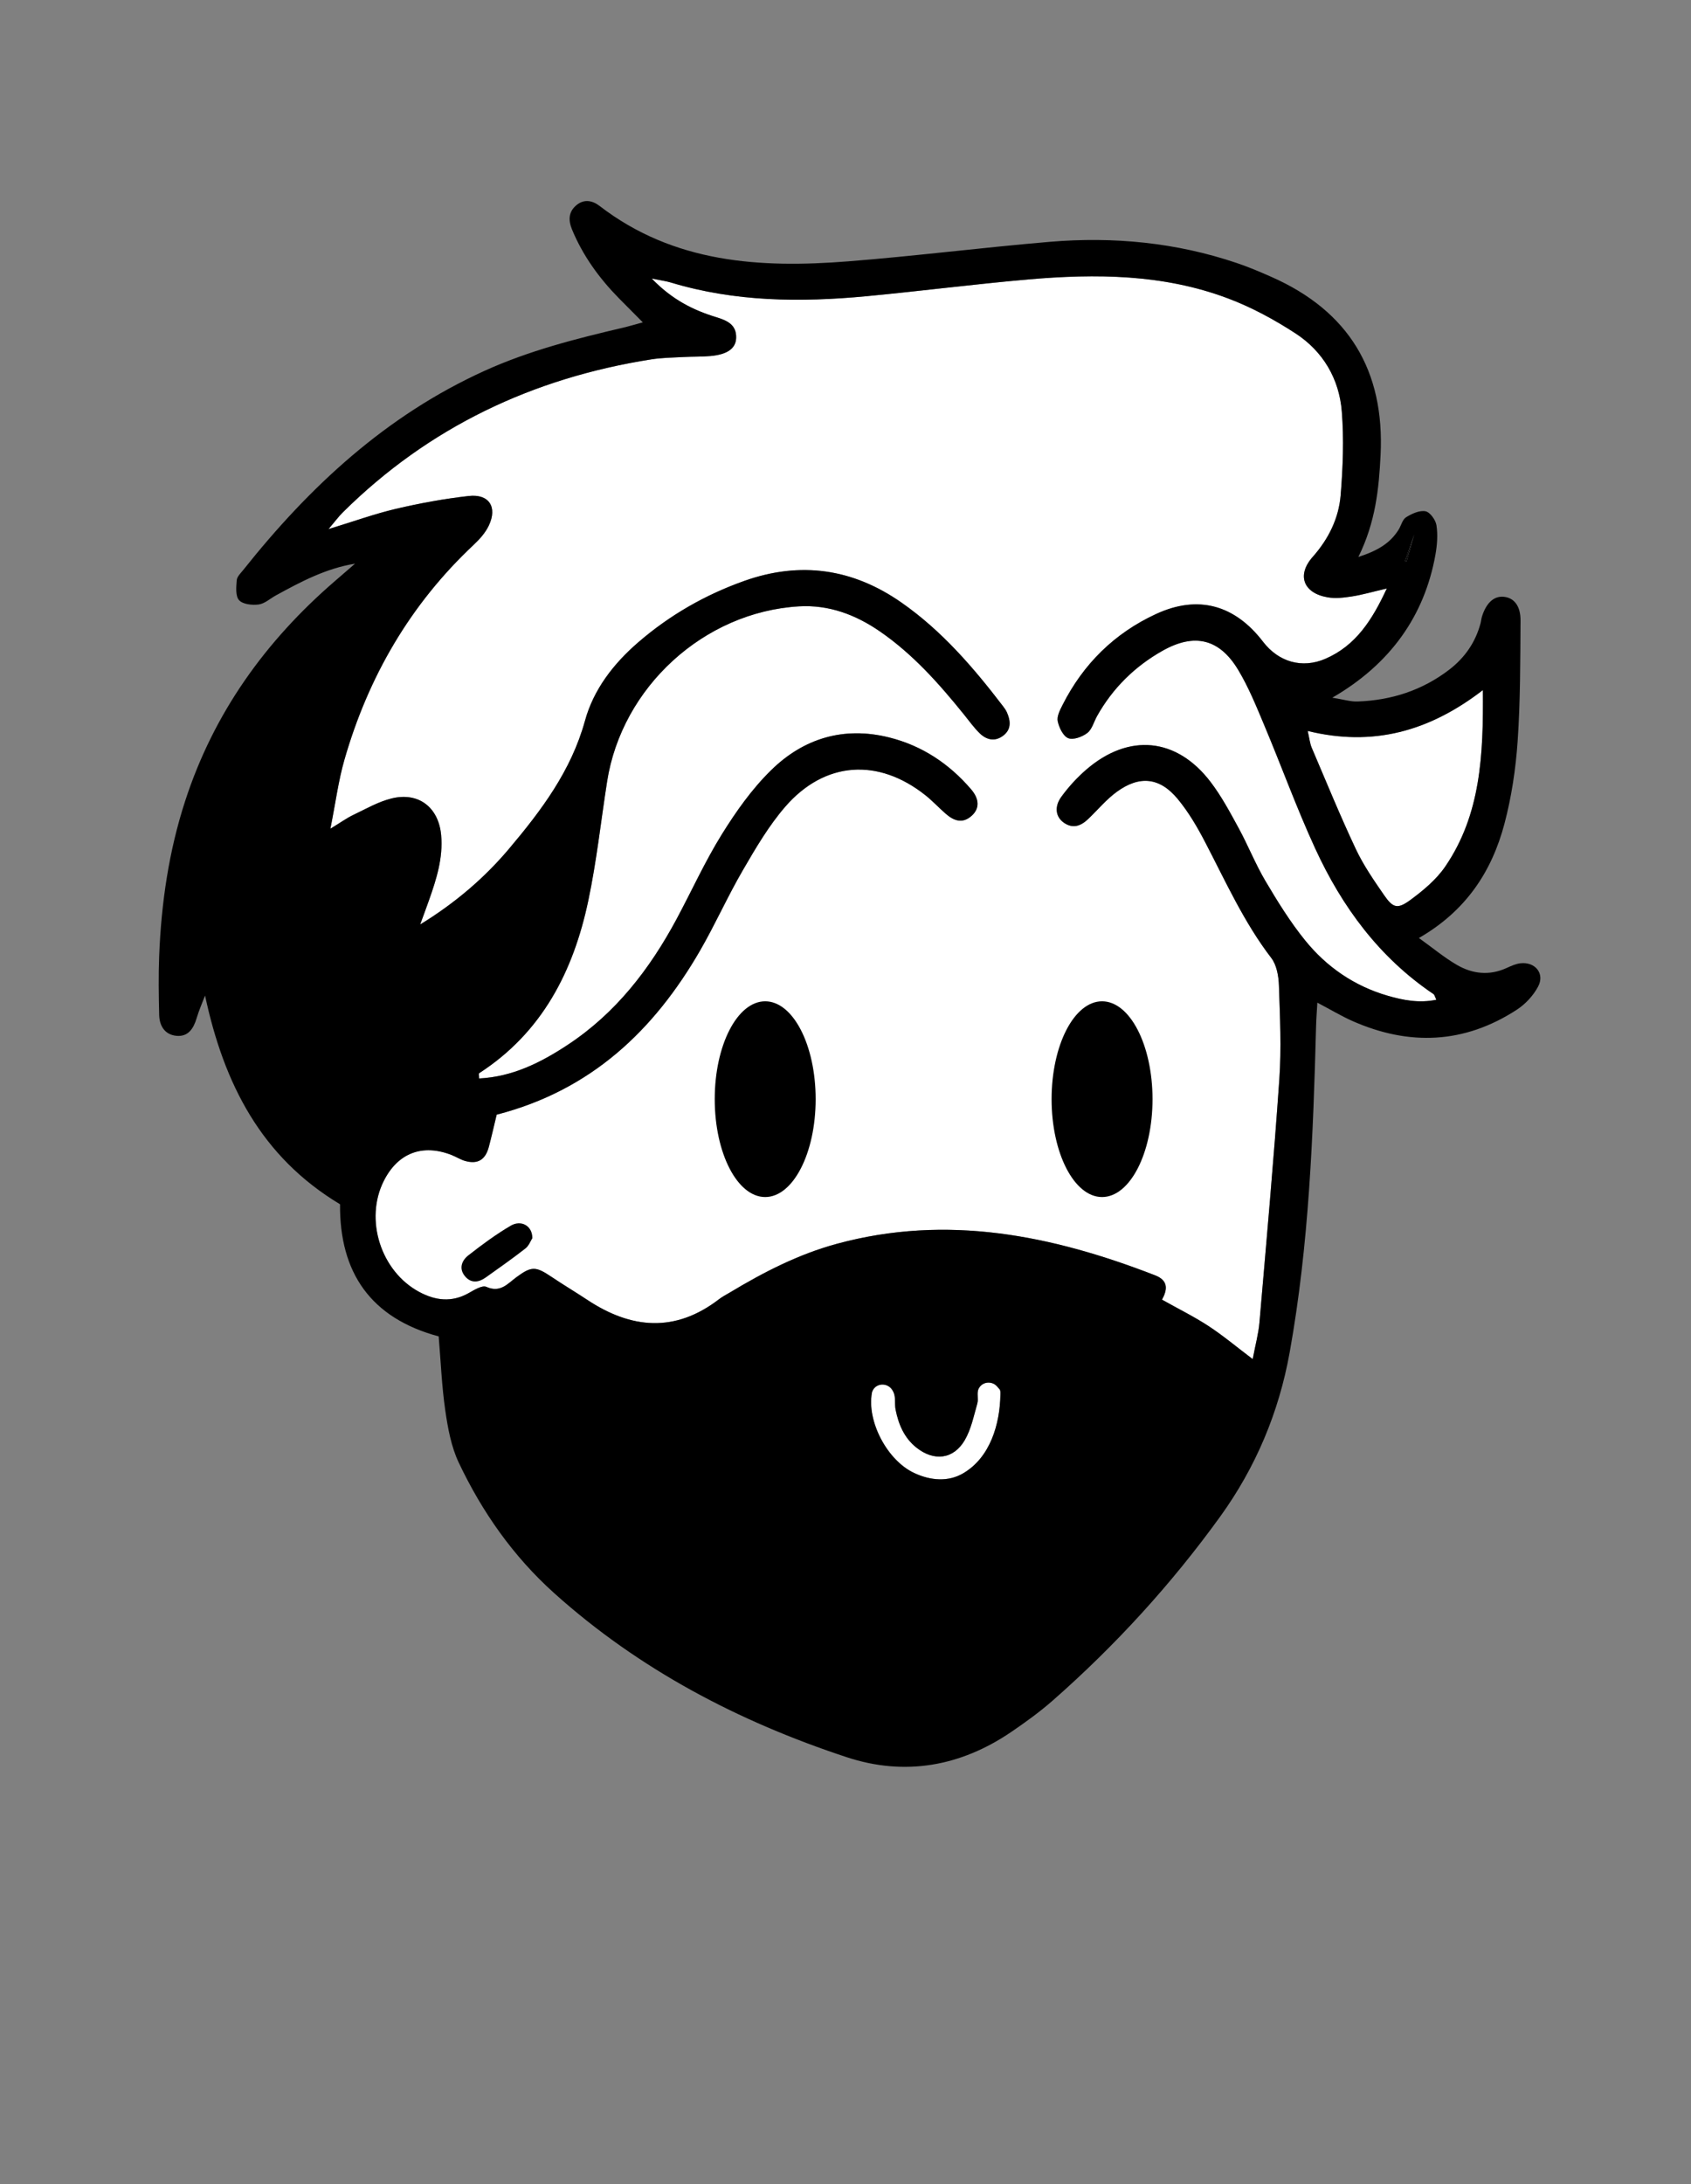 <?xml version="1.0" encoding="UTF-8"?>
<svg id="Laag_1" xmlns="http://www.w3.org/2000/svg" viewBox="0 0 564.63 729.16">
  <rect x="0" y="0" width="564.63" height="729.16" fill="#808080" stroke="none"/>
  <defs>
    <style>
      .cls-1 {
        fill: #fff;
      }
    </style>
  </defs>
  <path class="cls-1" d="M333.78,463.8c.3.36.27,1.06.26,1.6-.14,9.88-3.34,21.1-12.45,26.42-2.5,1.46-5.17,2.05-7.85,2-2.9-.05-5.82-.85-8.55-2.14-8.92-4.19-15.78-17.14-14.06-26.74.05-.28.15-.55.29-.82,1.31-2.55,4.96-2.57,6.5-.15.19.3.36.61.5.94.69,1.68.25,3.8.62,5.66.99,4.93,2.88,9.43,6.96,12.67,5.85,4.65,12.37,3.93,16.12-2.47,2.15-3.66,3.01-8.1,4.21-12.26.44-1.53-.24-3.47.39-4.85.05-.11.11-.22.18-.33,1.26-2.17,4.33-2.41,6.01-.54.3.33.59.67.87,1.01Z"/>
  <polygon class="cls-1" points="469.66 187.37 469.06 187.51 472.24 178.34 469.66 187.37"/>
  <path class="cls-1" d="M478.66,331.85c.33.23.42.81.94,1.88-5.74,1.2-11.02.17-16.22-1.33-11.16-3.24-20.43-9.61-27.63-18.53-4.98-6.15-9.19-12.97-13.23-19.8-3.34-5.65-5.77-11.83-8.92-17.61-2.88-5.29-5.76-10.68-9.39-15.44-11.32-14.84-27.3-16.36-41.49-4.12-3.09,2.67-5.92,5.77-8.32,9.06-2.48,3.4-1.88,6.83.9,8.72,3.08,2.1,5.72.95,8.11-1.34,3.16-3.03,6.01-6.49,9.52-9.04,7.58-5.51,14.33-4.81,20.3,2.4,3.64,4.39,6.59,9.45,9.23,14.54,6.84,13.13,12.91,26.66,22.02,38.54,1.82,2.37,2.46,6.1,2.56,9.25.35,10.42.85,20.89.13,31.27-1.87,27.08-4.31,54.13-6.64,81.19-.33,3.78-1.37,7.51-2.25,12.2-5.26-3.97-9.79-7.78-14.71-11.01-4.79-3.14-9.98-5.69-15.57-8.83,1.74-3.22,2.29-6.35-2.31-8.13-34.44-13.37-69.47-20.49-106.22-10.53-12.85,3.48-24.52,9.5-35.84,16.31-1.18.7-2.42,1.33-3.5,2.16-14.69,11.31-29.39,9.99-44.16.17-3.89-2.58-7.91-4.96-11.78-7.57-5.3-3.56-6.67-3.65-11.68.03-3.01,2.2-5.4,5.39-10.13,3.28-1.39-.62-4.07,1.06-5.92,2.1-5.63,3.15-11.04,2.51-16.47-.4-12.82-6.87-18.35-24.12-11.85-37.05,4.7-9.35,12.93-12.5,22.7-8.64,1.52.6,2.95,1.54,4.51,1.97,4.22,1.16,6.75-.4,7.89-4.77.9-3.41,1.68-6.86,2.6-10.69,31.55-8.14,52.51-28.12,67.91-54.77,5.07-8.78,9.21-18.11,14.31-26.87,4.26-7.33,8.62-14.79,14.13-21.15,13.18-15.21,31.06-16.37,46.84-3.81,2.35,1.88,4.42,4.11,6.69,6.1,2.73,2.4,5.66,3.53,8.78.68,2.52-2.31,2.64-5.43-.26-8.8-7.33-8.54-16.38-14.57-27.4-17.31-15.18-3.77-28.57.34-39.4,10.98-6.38,6.25-11.71,13.8-16.45,21.43-5.63,9.07-10.06,18.88-15.12,28.31-8.96,16.66-20.28,31.33-36.29,41.89-8.99,5.94-18.46,10.68-29.6,11.24,0-.88-.18-1.63.03-1.77,21-13.58,31.44-33.99,36.41-57.53,2.78-13.13,4.22-26.54,6.29-39.81,4.92-31.53,32.34-56.62,64.08-58.49,9.99-.58,18.9,2.78,27.03,8.38,10.98,7.57,19.72,17.4,28.02,27.69,1.73,2.13,3.33,4.4,5.28,6.3,2.43,2.38,5.4,2.87,8.14.56,2.48-2.09,2.14-4.85.95-7.54-.33-.74-.82-1.43-1.32-2.08-9.87-12.91-20.41-25.16-33.87-34.56-16.25-11.36-33.73-13.88-52.43-7.27-13.07,4.63-24.93,11.42-35.44,20.49-8.28,7.15-14.93,15.72-17.83,26.23-4.6,16.71-14.6,29.98-25.42,42.8-8.31,9.85-18.13,18.16-29.6,25.19.98-2.7,1.99-5.41,2.95-8.12,2.48-7.02,4.73-14.09,4.05-21.68-.83-9.27-7.5-14.49-16.54-12.27-4.45,1.09-8.59,3.5-12.77,5.49-2.16,1.03-4.12,2.45-7.67,4.62,1.74-8.73,2.67-16.04,4.69-23.05,7.98-27.73,22.01-51.9,43.19-71.76,1.96-1.84,3.88-3.99,5.01-6.38,2.95-6.19.08-10.64-6.7-9.88-8.15.92-16.29,2.41-24.28,4.28-7.13,1.67-14.06,4.19-22.54,6.77,2.19-2.57,3.38-4.21,4.8-5.61,28.68-28.39,63.32-44.82,102.99-51.05,3.51-.55,7.11-.59,10.67-.78,3.01-.17,6.05-.06,9.05-.33,5.6-.5,8.45-2.48,8.6-5.97.19-4.55-3.09-5.91-6.71-7.02-7.67-2.35-14.7-5.85-21.47-12.87,3.07.62,4.76.83,6.36,1.31,21.43,6.48,43.32,6.66,65.32,4.58,18.04-1.7,36.01-4.03,54.06-5.6,22.57-1.96,45.12-1.8,66.67,6.33,7.88,2.96,15.47,7.08,22.54,11.68,9.2,6,14.59,15.17,15.46,26.06.74,9.24.37,18.64-.38,27.89-.63,7.78-4.02,14.65-9.33,20.65-5.41,6.1-3.14,12.09,4.94,13.5,2.62.46,5.47.13,8.14-.29,3.46-.54,6.84-1.53,11.65-2.65-4.91,10.62-10.39,19.07-20.46,23.45-7.83,3.4-15.69,1.07-20.87-5.69-9.42-12.29-21.67-15.73-35.7-9.25-13.9,6.41-24.34,16.71-31.26,30.42-.85,1.68-1.92,3.77-1.58,5.39.45,2.13,1.81,4.97,3.52,5.65,1.68.67,4.69-.45,6.37-1.75,1.58-1.23,2.17-3.72,3.24-5.63,5.23-9.34,12.63-16.6,21.89-21.82,10.65-5.99,18.99-3.99,25.24,6.41,3.51,5.84,6.1,12.27,8.75,18.58,5.74,13.65,10.78,27.61,16.97,41.05,8.96,19.48,21.4,36.4,39.5,48.59Z"/>
  <path class="cls-1" d="M482.61,289.21c-2.99,4.39-7.38,8.05-11.72,11.24-4.27,3.13-5.78,2.65-8.75-1.65-3.41-4.94-6.88-9.96-9.43-15.37-5.24-11.12-9.9-22.52-14.73-33.84-.6-1.41-.74-3.02-1.34-5.59,21.66,5.33,40.53.22,58.5-13.64.19,21.73-.73,41.53-12.53,58.85Z"/>
  <path d="M469.06,187.51l.6-.14,2.58-9.03-3.18,9.17Z"/>
  <path d="M507.66,321.56c-1.59.19-3.15.91-4.64,1.59-5.73,2.6-11.38,1.97-16.59-1.07-4.18-2.43-7.94-5.58-12.65-8.96,15.73-9.05,24.34-22.21,28.55-38.1,2.37-8.95,3.77-18.29,4.41-27.54.92-13.4.88-26.88.97-40.33.03-4.95-2.21-7.59-5.56-7.93-3.26-.33-5.82,1.93-7.29,6.51-.25.78-.31,1.62-.52,2.41-1.71,6.32-5.25,11.42-10.43,15.4-9.02,6.92-19.34,10.23-30.6,10.63-2.36.09-4.76-.69-8.45-1.27,19.39-11.21,30.8-27.36,34.44-47.75.57-3.21.83-6.62.34-9.81-.27-1.78-2.15-4.38-3.67-4.67-1.99-.38-4.57.81-6.48,2-1.22.76-1.63,2.77-2.5,4.16-2.85,4.55-7.05,7.03-13.42,9.09,5.76-11.68,6.85-22.78,7.41-34.03,1.39-28.16-10.62-48.06-36.48-59.47-3.76-1.66-7.56-3.28-11.45-4.59-20.34-6.9-41.31-8.89-62.58-7.1-22.43,1.9-44.79,4.74-67.22,6.51-29.49,2.33-58.26.6-83.07-18.51-2.32-1.79-5.1-2.35-7.61-.32-2.73,2.2-2.87,5.03-1.58,8.17,3.62,8.77,9.07,16.27,15.67,22.99,2.47,2.52,4.97,5.01,7.98,8.04-2.54.68-4.56,1.3-6.61,1.78-15.77,3.69-31.4,7.66-46.27,14.41-32.87,14.93-58.39,38.61-80.53,66.46-.85,1.06-2.08,2.22-2.18,3.41-.18,2.26-.47,5.29.77,6.67,1.25,1.39,4.38,1.74,6.54,1.45,2.02-.27,3.84-1.98,5.76-3.03,8.32-4.56,16.69-9.01,26.43-10.6-2.26,1.96-4.53,3.92-6.79,5.87-23.15,19.99-40.38,43.99-49.9,73.25-5.49,16.84-8.01,34.17-8.71,51.79-.26,6.58-.16,13.18,0,19.76.1,3.64,1.9,6.57,5.74,6.94,3.94.39,5.73-2.41,6.77-5.89.76-2.58,1.86-5.05,2.81-7.56,6.31,29.52,18.77,53.9,45.07,69.68-.18,22.76,10.17,37.98,32.94,44.11.7,8.36,1.03,16.6,2.2,24.72.86,5.9,1.97,12.05,4.48,17.37,7.81,16.5,18.21,31.33,31.88,43.61,28.45,25.55,61.64,42.89,97.69,54.77,19.41,6.4,38.02,3.08,54.97-8.46,4.75-3.24,9.46-6.64,13.78-10.43,20.92-18.37,39.6-38.82,55.91-61.38,11.92-16.5,19.64-34.85,23.24-54.88,6.48-36.06,7.85-72.54,8.82-109.04.06-2.33.25-4.65.42-7.69,4.5,2.37,8.01,4.48,11.72,6.13,18.95,8.38,37.39,7.62,54.92-3.8,2.85-1.86,5.48-4.7,7.07-7.7,2.31-4.33-.98-8.35-5.92-7.77ZM463.38,332.4c-11.16-3.24-20.43-9.61-27.63-18.53-4.98-6.15-9.19-12.97-13.23-19.8-3.34-5.65-5.77-11.83-8.92-17.61-2.88-5.29-5.76-10.68-9.39-15.44-11.32-14.84-27.3-16.36-41.49-4.12-3.09,2.67-5.92,5.77-8.32,9.06-2.48,3.4-1.88,6.83.9,8.72,3.08,2.1,5.72.95,8.11-1.34,3.16-3.03,6.01-6.49,9.52-9.04,7.58-5.51,14.33-4.81,20.3,2.4,3.64,4.39,6.59,9.45,9.23,14.54,6.84,13.13,12.91,26.66,22.02,38.54,1.82,2.37,2.46,6.1,2.56,9.25.35,10.42.85,20.89.13,31.27-1.87,27.08-4.31,54.13-6.64,81.19-.33,3.78-1.37,7.51-2.25,12.2-5.26-3.97-9.79-7.78-14.71-11.01-4.79-3.14-9.98-5.69-15.57-8.83,1.74-3.22,2.29-6.35-2.31-8.13-34.44-13.37-69.47-20.49-106.22-10.53-12.85,3.48-24.52,9.5-35.84,16.31-1.18.7-2.42,1.33-3.5,2.16-14.69,11.31-29.39,9.99-44.16.17-3.89-2.58-7.91-4.96-11.78-7.57-5.3-3.56-6.67-3.65-11.68.03-3.01,2.2-5.4,5.39-10.13,3.28-1.39-.62-4.07,1.06-5.92,2.1-5.63,3.15-11.04,2.51-16.47-.4-12.82-6.87-18.35-24.12-11.85-37.05,4.7-9.35,12.93-12.5,22.7-8.64,1.52.6,2.95,1.54,4.51,1.97,4.22,1.16,6.75-.4,7.89-4.77.9-3.41,1.68-6.86,2.6-10.69,31.55-8.14,52.51-28.12,67.91-54.77,5.07-8.78,9.21-18.11,14.31-26.87,4.26-7.33,8.62-14.79,14.13-21.15,13.18-15.21,31.06-16.37,46.84-3.81,2.35,1.88,4.42,4.11,6.69,6.1,2.73,2.4,5.66,3.53,8.78.68,2.52-2.31,2.64-5.43-.26-8.8-7.33-8.54-16.38-14.57-27.4-17.31-15.18-3.77-28.57.34-39.4,10.98-6.38,6.25-11.71,13.8-16.45,21.43-5.63,9.07-10.06,18.88-15.12,28.31-8.96,16.66-20.28,31.33-36.29,41.89-8.99,5.94-18.46,10.68-29.6,11.24,0-.88-.18-1.63.03-1.77,21-13.58,31.44-33.99,36.41-57.53,2.78-13.13,4.22-26.54,6.29-39.81,4.92-31.53,32.34-56.62,64.08-58.49,9.99-.58,18.9,2.78,27.03,8.38,10.98,7.57,19.72,17.4,28.02,27.69,1.73,2.13,3.33,4.4,5.28,6.3,2.43,2.38,5.4,2.87,8.14.56,2.48-2.09,2.14-4.85.95-7.54-.33-.74-.82-1.43-1.32-2.08-9.87-12.91-20.41-25.16-33.87-34.56-16.25-11.36-33.73-13.88-52.43-7.27-13.07,4.63-24.93,11.42-35.44,20.49-8.28,7.15-14.93,15.72-17.83,26.23-4.6,16.71-14.6,29.98-25.42,42.8-8.31,9.85-18.13,18.16-29.6,25.19.98-2.7,1.99-5.41,2.95-8.12,2.48-7.02,4.73-14.09,4.05-21.68-.83-9.27-7.5-14.49-16.54-12.27-4.45,1.09-8.59,3.5-12.77,5.49-2.16,1.03-4.12,2.45-7.67,4.62,1.74-8.73,2.67-16.04,4.69-23.05,7.98-27.73,22.01-51.9,43.19-71.76,1.96-1.84,3.88-3.99,5.01-6.38,2.95-6.19.08-10.64-6.7-9.88-8.15.92-16.29,2.41-24.28,4.28-7.13,1.67-14.06,4.19-22.54,6.77,2.19-2.57,3.38-4.21,4.8-5.61,28.68-28.39,63.32-44.82,102.99-51.05,3.51-.55,7.11-.59,10.67-.78,3.01-.17,6.05-.06,9.05-.33,5.6-.5,8.45-2.48,8.6-5.97.19-4.55-3.09-5.91-6.71-7.02-7.67-2.35-14.7-5.85-21.47-12.87,3.07.62,4.76.83,6.36,1.31,21.43,6.48,43.32,6.66,65.32,4.58,18.04-1.7,36.01-4.03,54.06-5.6,22.57-1.96,45.12-1.8,66.67,6.33,7.88,2.96,15.47,7.08,22.54,11.68,9.2,6,14.59,15.17,15.46,26.06.74,9.24.37,18.64-.38,27.89-.63,7.78-4.02,14.65-9.33,20.65-5.41,6.1-3.14,12.09,4.94,13.5,2.62.46,5.47.13,8.14-.29,3.46-.54,6.84-1.53,11.65-2.65-4.91,10.62-10.39,19.07-20.46,23.45-7.83,3.4-15.69,1.07-20.87-5.69-9.42-12.29-21.67-15.73-35.7-9.25-13.9,6.41-24.34,16.71-31.26,30.42-.85,1.68-1.92,3.77-1.58,5.39.45,2.13,1.81,4.97,3.52,5.65,1.68.67,4.69-.45,6.37-1.75,1.58-1.23,2.17-3.72,3.24-5.63,5.23-9.34,12.63-16.6,21.89-21.82,10.65-5.99,18.99-3.99,25.24,6.41,3.51,5.84,6.1,12.27,8.75,18.58,5.74,13.65,10.78,27.61,16.97,41.05,8.96,19.48,21.4,36.4,39.5,48.59.33.23.42.81.94,1.88-5.74,1.2-11.02.17-16.22-1.33ZM291.13,464.94c.05-.28.15-.55.29-.82,1.31-2.55,4.96-2.57,6.5-.15.19.3.36.61.5.94.69,1.68.25,3.8.62,5.66.99,4.93,2.88,9.43,6.96,12.67,5.85,4.65,12.37,3.93,16.12-2.47,2.15-3.66,3.01-8.1,4.21-12.26.44-1.53-.24-3.47.39-4.85.05-.11.11-.22.18-.33,1.26-2.17,4.33-2.41,6.01-.54.3.33.59.67.87,1.01.3.36.27,1.06.26,1.6-.14,9.88-3.34,21.1-12.45,26.42-2.5,1.46-5.17,2.05-7.85,2-2.9-.05-5.82-.85-8.55-2.14-8.92-4.19-15.78-17.14-14.06-26.74ZM470.89,300.45c-4.27,3.13-5.78,2.65-8.75-1.65-3.41-4.94-6.88-9.96-9.43-15.37-5.24-11.12-9.9-22.52-14.73-33.84-.6-1.41-.74-3.02-1.34-5.59,21.66,5.33,40.53.22,58.5-13.64.19,21.73-.73,41.53-12.53,58.85-2.99,4.39-7.38,8.05-11.72,11.24ZM472.24,178.34l-2.58,9.03-.6.14,3.18-9.17Z"/>
  <path d="M177.77,413.3c-.55.85-1.14,2.53-2.33,3.46-4.32,3.38-8.82,6.53-13.29,9.71-2.24,1.6-4.7,1.96-6.68-.2-2.36-2.57-1.44-5.37.9-7.21,4.52-3.54,9.18-6.98,14.12-9.89,3.54-2.09,7.29.02,7.27,4.13Z"/>
  <ellipse cx="255.5" cy="366.92" rx="16.85" ry="32.67"/>
  <ellipse cx="367.98" cy="366.92" rx="16.85" ry="32.67"/>
</svg>